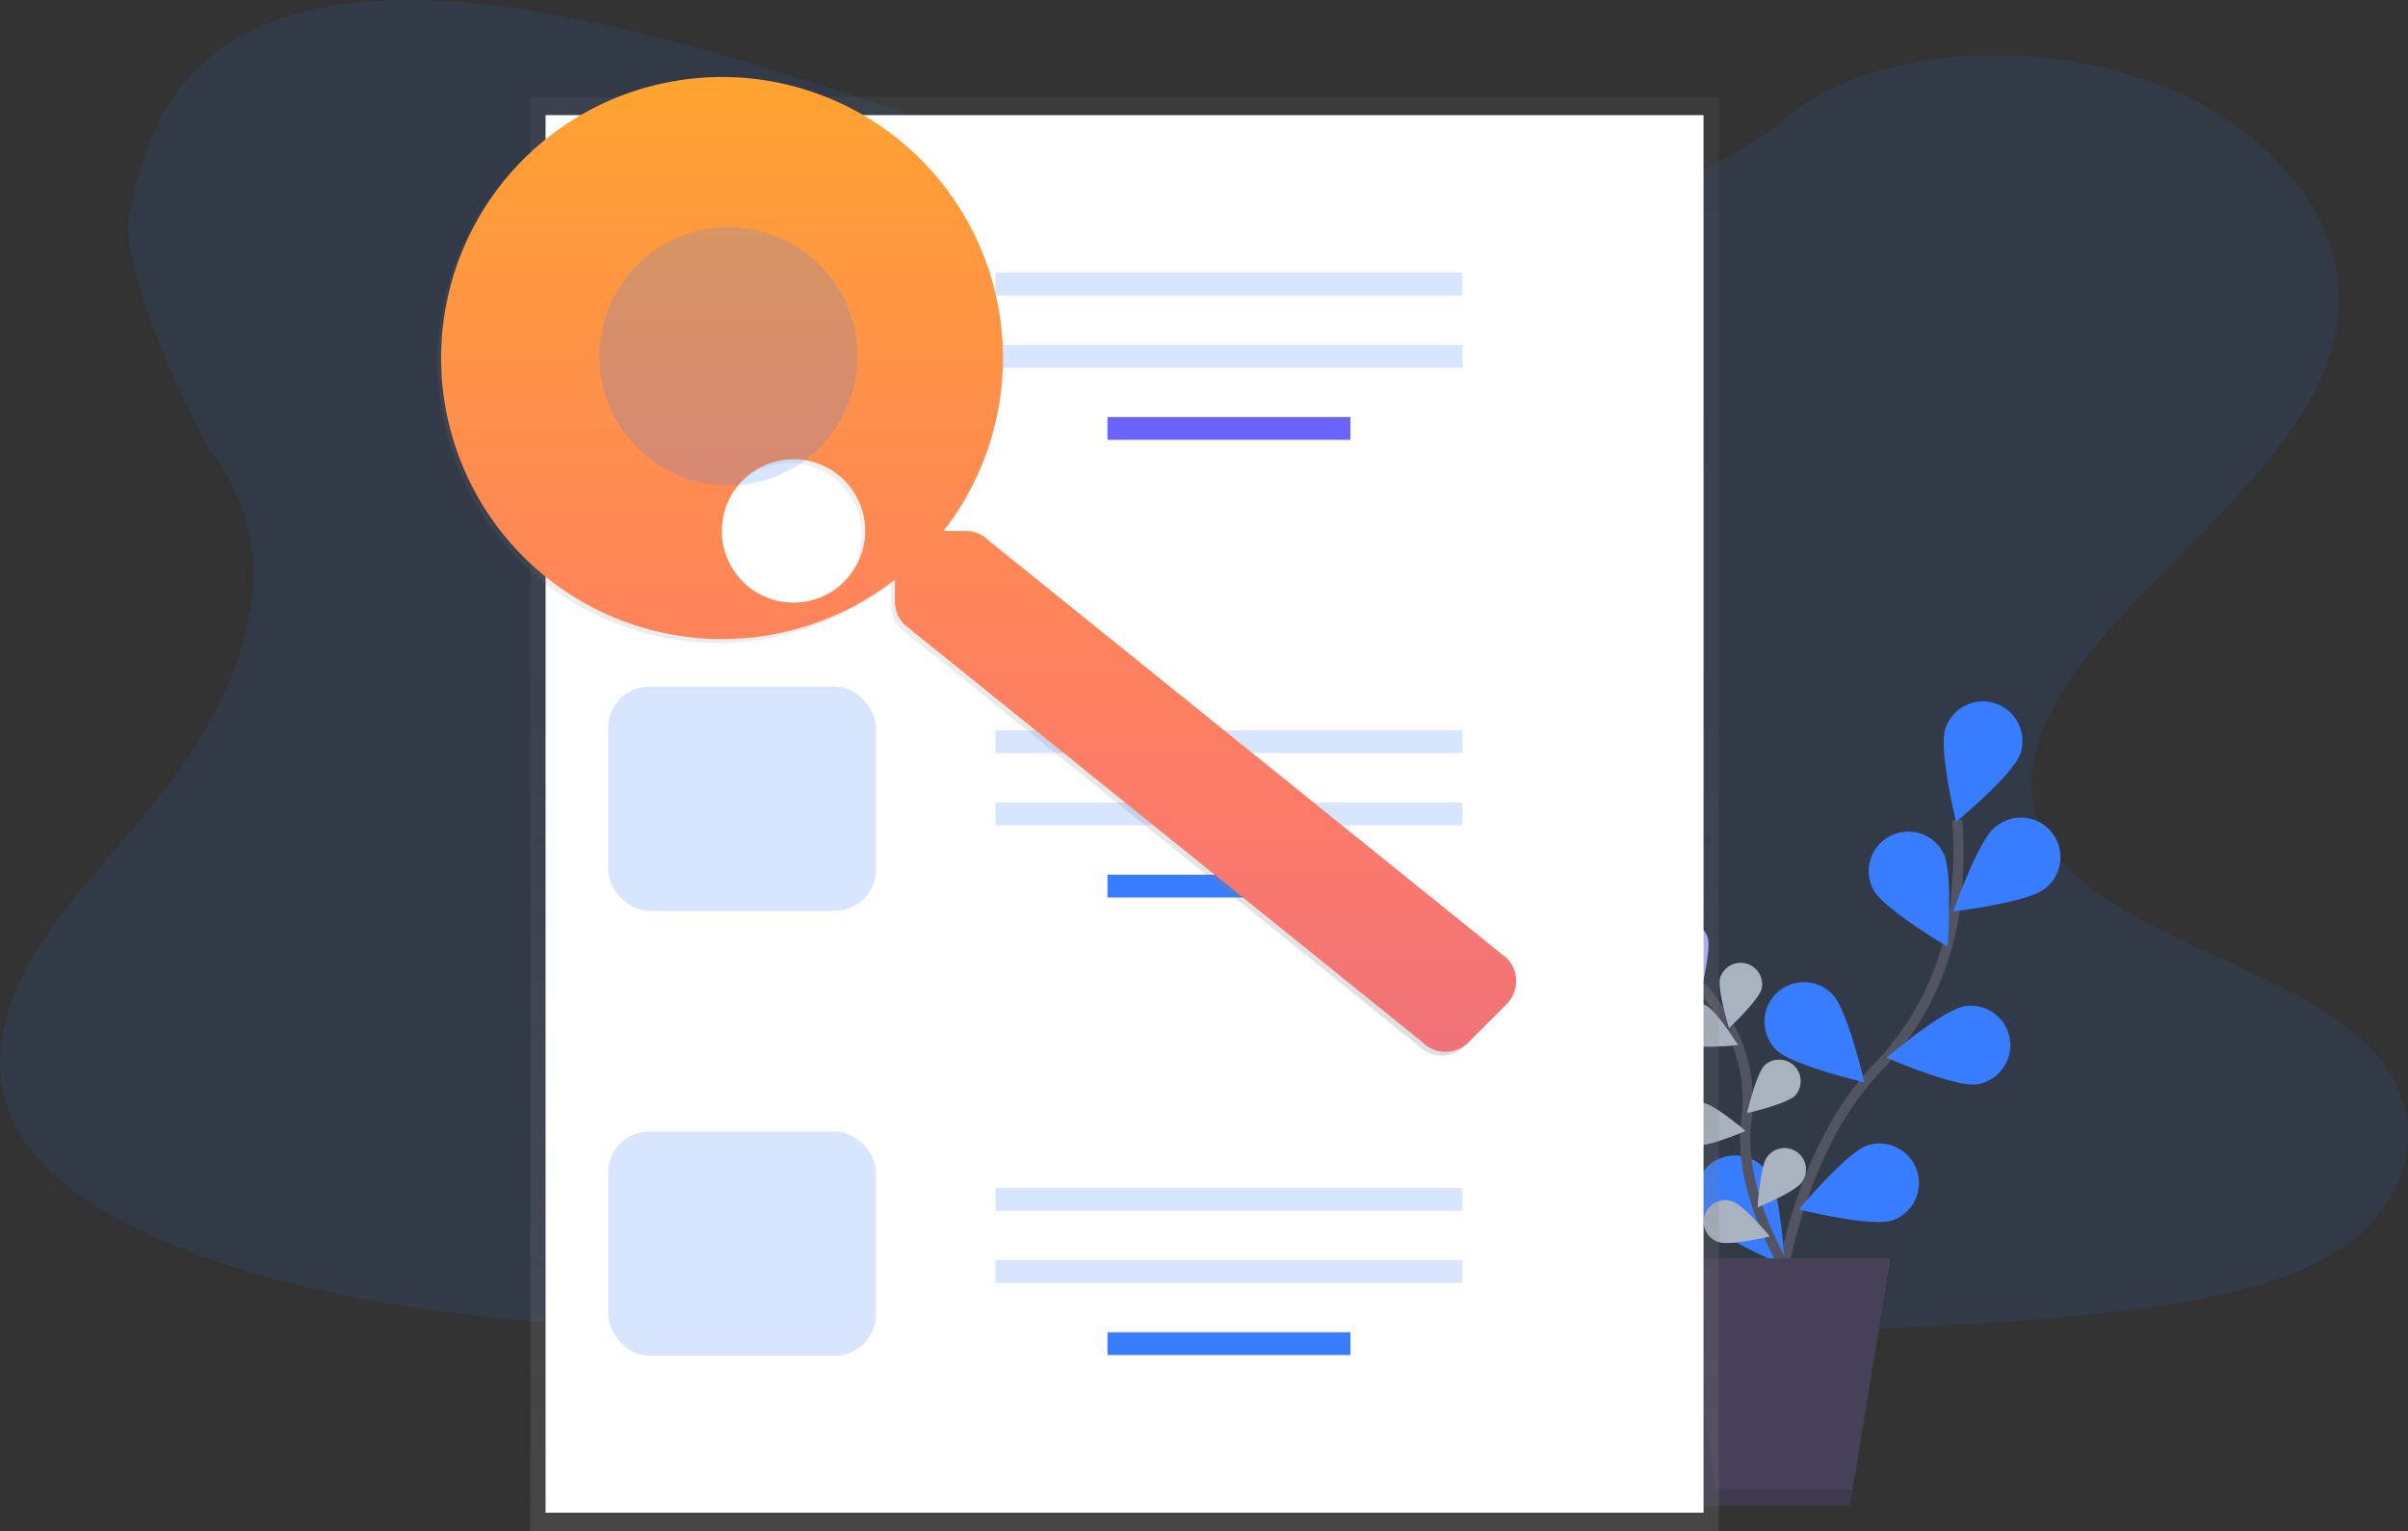 <svg xmlns="http://www.w3.org/2000/svg" xmlns:xlink="http://www.w3.org/1999/xlink" width="472" height="300" viewBox="0 0 472 300"><rect x="0" y="0" width="472" height="300" fill="#333333" stroke="none"/><defs><style>.a,.g,.l{fill:#fff;}.a{stroke:#707070;}.b{clip-path:url(#a);}.c,.e{fill:#387dff;}.c,.j{opacity:0.1;}.d{fill:none;stroke:#535461;stroke-miterlimit:10;stroke-width:2px;}.f{fill:#6c63ff;}.g{opacity:0.5;}.h{fill:#a9b3bf;}.i{fill:#474059;}.k{fill:url(#b);}.m{fill:rgba(56,125,255,0.2);}.n{fill:url(#c);}.o{fill:url(#d);}</style><clipPath id="a"><rect class="a" width="472" height="300" transform="translate(724 379)"/></clipPath><linearGradient id="b" x1="0.5" y1="1" x2="0.5" gradientUnits="objectBoundingBox"><stop offset="0" stop-color="gray" stop-opacity="0.251"/><stop offset="0.54" stop-color="gray" stop-opacity="0.122"/><stop offset="1" stop-color="gray" stop-opacity="0.102"/></linearGradient><linearGradient id="c" y1="1" y2="0" xlink:href="#b"/><linearGradient id="d" x1="0.5" x2="0.5" y2="1" gradientUnits="objectBoundingBox"><stop offset="0" stop-color="#ffa330"/><stop offset="0.274" stop-color="#ff9346"/><stop offset="0.539" stop-color="#ff8559"/><stop offset="0.766" stop-color="#fb7a6a"/><stop offset="1" stop-color="#f07379"/></linearGradient></defs><g class="b" transform="translate(-724 -379)"><g transform="translate(767 385.735)"><path class="c" d="M356.779,77.556c-30.261-.871-59.08-9.008-86.582-17.91s-54.8-18.749-84.338-23.465c-19-3.033-40.719-3.462-56.025,5.017-14.731,8.159-19.488,22.248-22.047,35.323-1.929,9.833,12.383,41.152,16.879,47.273,15.643,21.3,4.588,47.569-12.369,68.366-7.954,9.756-17.18,19.064-23.319,29.449s-8.967,22.293-3.608,32.874c5.322,10.49,18.006,18.385,31.748,23.935,27.907,11.265,60.8,14.49,92.862,16.318,70.984,4.041,142.351,2.28,213.527.538,26.339-.648,52.8-1.3,78.71-4.7,14.389-1.884,29.244-4.871,39.679-12.086,13.263-9.158,16.547-24.669,7.662-36.153-14.9-19.265-56.1-24.049-66.537-44.723-5.737-11.379.155-24.058,8.488-34.612,17.878-22.64,47.847-42.5,49.425-68.38,1.081-17.787-13.322-35.574-35.6-43.984-23.347-8.816-55.724-7.708-72.973,6.887C414.665,72.548,383.5,78.345,356.779,77.556Z" transform="translate(-125.538 -40.929)"/><g transform="translate(279.933 130.745)"><path class="d" d="M898.19,549.368s1.228-36.375,20.907-56.928a55.137,55.137,0,0,0,15.121-31.433,92.747,92.747,0,0,0,.461-16.956" transform="translate(-873.923 -420.838)"/><path class="e" d="M1004.042,391.859c-1.347,4.063-12.606,13.395-12.606,13.395s-3.449-14.217-2.1-18.277a7.748,7.748,0,1,1,14.708,4.878Z" transform="translate(-930.957 -381.666)"/><path class="e" d="M1011.86,456.753c-3.349,2.679-17.86,4.4-17.86,4.4s4.837-13.808,8.186-16.483a7.747,7.747,0,1,1,9.674,12.085Z" transform="translate(-934.084 -420.03)"/><path class="e" d="M976.55,557.213c-4.234.625-17.64-5.209-17.64-5.209s11.14-9.481,15.374-10.106a7.748,7.748,0,0,1,2.266,15.33Z" transform="translate(-912.05 -482.225)"/><path class="e" d="M930.959,629.436c-4.067,1.332-18.269-2.166-18.269-2.166s9.38-11.226,13.447-12.558a7.749,7.749,0,0,1,4.837,14.723Z" transform="translate(-883.028 -527.756)"/><path class="e" d="M950.337,461.413c1.976,3.8,14.589,11.226,14.589,11.226s1.146-14.582-.83-18.381a7.747,7.747,0,0,0-13.745,7.151Z" transform="translate(-906.126 -424.628)"/><path class="e" d="M896.968,542.773c3.021,3.032,17.265,6.351,17.265,6.351s-3.271-14.258-6.288-17.291a7.747,7.747,0,1,0-10.976,10.935Z" transform="translate(-871.737 -474.528)"/><path class="e" d="M859.857,633.115c2.463,3.5,15.944,9.179,15.944,9.179s-.811-14.6-3.278-18.105a7.747,7.747,0,1,0-12.651,8.93Z" transform="translate(-848.877 -531.759)"/><path class="d" d="M879.456,589.438s-11.162-16.238-9.205-31.515a29.856,29.856,0,0,0-3.527-18.552,50.236,50.236,0,0,0-5.254-7.531" transform="translate(-850.866 -475.963)"/><path class="f" d="M850.832,501.064c.718,2.2-1.18,9.89-1.18,9.89s-6.076-5.083-6.794-7.282a4.194,4.194,0,1,1,7.974-2.6Z" transform="translate(-839.048 -454.824)"/><path class="f" d="M879.219,524.037c-.592,2.232-6.366,7.661-6.366,7.661s-2.337-7.568-1.745-9.808a4.2,4.2,0,0,1,8.111,2.147Z" transform="translate(-856.857 -467.754)"/><path class="f" d="M894.812,577.1c-1.641,1.633-9.362,3.4-9.362,3.4s1.8-7.713,3.445-9.347a4.2,4.2,0,0,1,5.916,5.953Z" transform="translate(-865.923 -499.881)"/><path class="f" d="M899.669,623.568c-1.343,1.886-8.669,4.926-8.669,4.926s.473-7.907,1.816-9.793a4.195,4.195,0,1,1,6.839,4.859Z" transform="translate(-869.408 -529.396)"/><path class="f" d="M849.87,548.564c2.08,1.02,9.957.2,9.957.2s-4.193-6.72-6.273-7.736a4.193,4.193,0,0,0-3.684,7.535Z" transform="translate(-842.104 -481.465)"/><path class="f" d="M852.815,601.2c2.292.35,9.562-2.787,9.562-2.787s-6.013-5.157-8.3-5.492a4.195,4.195,0,0,0-1.261,8.294Z" transform="translate(-843.193 -514.285)"/><path class="f" d="M865.921,652.545c2.2.744,9.9-1.116,9.9-1.116s-5.053-6.1-7.252-6.831a4.2,4.2,0,1,0-2.646,7.963Z" transform="translate(-851.856 -546.63)"/><path class="g" d="M850.832,501.064c.718,2.2-1.18,9.89-1.18,9.89s-6.076-5.083-6.794-7.282a4.194,4.194,0,1,1,7.974-2.6Z" transform="translate(-839.048 -454.824)"/><path class="h" d="M879.219,524.037c-.592,2.232-6.366,7.661-6.366,7.661s-2.337-7.568-1.745-9.808a4.2,4.2,0,0,1,8.111,2.147Z" transform="translate(-856.857 -467.754)"/><path class="h" d="M894.812,577.1c-1.641,1.633-9.362,3.4-9.362,3.4s1.8-7.713,3.445-9.347a4.2,4.2,0,0,1,5.916,5.953Z" transform="translate(-865.923 -499.881)"/><path class="h" d="M899.669,623.568c-1.343,1.886-8.669,4.926-8.669,4.926s.473-7.907,1.816-9.793a4.195,4.195,0,1,1,6.839,4.859Z" transform="translate(-869.408 -529.396)"/><path class="h" d="M849.87,548.564c2.08,1.02,9.957.2,9.957.2s-4.193-6.72-6.273-7.736a4.193,4.193,0,0,0-3.684,7.535Z" transform="translate(-842.104 -481.465)"/><path class="h" d="M852.815,601.2c2.292.35,9.562-2.787,9.562-2.787s-6.013-5.157-8.3-5.492a4.195,4.195,0,0,0-1.261,8.294Z" transform="translate(-843.193 -514.285)"/><path class="h" d="M865.921,652.545c2.2.744,9.9-1.116,9.9-1.116s-5.053-6.1-7.252-6.831a4.2,4.2,0,1,0-2.646,7.963Z" transform="translate(-851.856 -546.63)"/><path class="i" d="M797.706,699.4h31.75l7.94-48.419H789.77Z" transform="translate(-789.77 -541.895)"/><path class="j" d="M795.846,650.98l7.416,45.245h26.715l-.521,3.174h-31.75L789.77,650.98Z" transform="translate(-789.77 -541.895)"/></g><rect class="k" width="232.923" height="281.033" transform="translate(60.967 12.232)"/><rect class="l" width="226.97" height="273.852" transform="translate(63.943 15.826)"/><rect class="m" width="91.532" height="4.465" transform="translate(152.127 46.709)"/><rect class="m" width="91.532" height="4.465" transform="translate(152.127 60.848)"/><rect class="f" width="47.626" height="4.465" transform="translate(174.08 74.987)"/><rect class="m" width="91.532" height="4.465" transform="translate(152.127 136.38)"/><rect class="m" width="52.464" height="43.906" rx="8" transform="translate(76.222 127.822)"/><rect class="m" width="52.464" height="43.906" rx="8" transform="translate(76.222 214.999)"/><rect class="m" width="91.532" height="4.465" transform="translate(152.127 150.519)"/><rect class="e" width="47.626" height="4.465" transform="translate(174.08 164.659)"/><rect class="m" width="91.532" height="4.465" transform="translate(152.127 226.052)"/><rect class="m" width="91.532" height="4.465" transform="translate(152.127 240.191)"/><rect class="e" width="47.626" height="4.465" transform="translate(174.08 254.33)"/><path class="j" d="M735.5,523s-8.6.592-10.965-1.187a22.7,22.7,0,0,0,10.7,4.446Z" transform="translate(-484.945 -338.919)"/><path class="n" d="M404.31,227.395,302.731,145.537a6.355,6.355,0,0,0-4.5-1.86h-4.316a55.068,55.068,0,1,0-9.536,9.536v4.312a6.355,6.355,0,0,0,1.86,4.5l101.578,81.858a6.325,6.325,0,0,0,8.982,0l7.486-7.479A6.389,6.389,0,0,0,404.31,227.395ZM250.465,143.676a14.047,14.047,0,1,1,0,.007Z" transform="translate(-152.714 -45.632)"/><path class="o" d="M406.31,225.395,304.731,143.537a6.355,6.355,0,0,0-4.5-1.86h-4.316a55.068,55.068,0,1,0-9.536,9.536v4.312a6.355,6.355,0,0,0,1.86,4.5l101.578,81.858a6.325,6.325,0,0,0,8.982,0l7.486-7.479a6.389,6.389,0,0,0,.026-9.012ZM252.465,141.676a14.047,14.047,0,1,1,0,.007Z" transform="translate(-153.97 -44.376)"/><path class="m" d="M280.78,157.11a25.182,25.182,0,0,0,5.053,15.173c.331.443.677.871,1.038,1.291.193.227.394.45.6.67q.153.171.313.335a24.824,24.824,0,0,0,2.7,2.452l.067.048a25.193,25.193,0,0,0,7.494,4.026l.339.108c.208.071.424.134.636.193l.086.026c.108.03.216.063.327.089a25.193,25.193,0,0,0,6.634.882c.372,0,.763,0,1.142-.026a25.018,25.018,0,0,0,5.868-.96h.037c.353-.1.7-.212,1.049-.331h.037l.316-.112a24.529,24.529,0,0,0,3.5-1.548l.071-.037c.123-.067.246-.134.372-.2a25.239,25.239,0,0,0,4.591-3.3l.123-.115a23.647,23.647,0,0,0,2.162-2.232l.078-.093c.063-.071.123-.141.182-.216.164-.193.32-.394.476-.6a25.3,25.3,0,1,0-45.29-15.52Z" transform="translate(-206.307 -94.034)"/></g></g></svg>